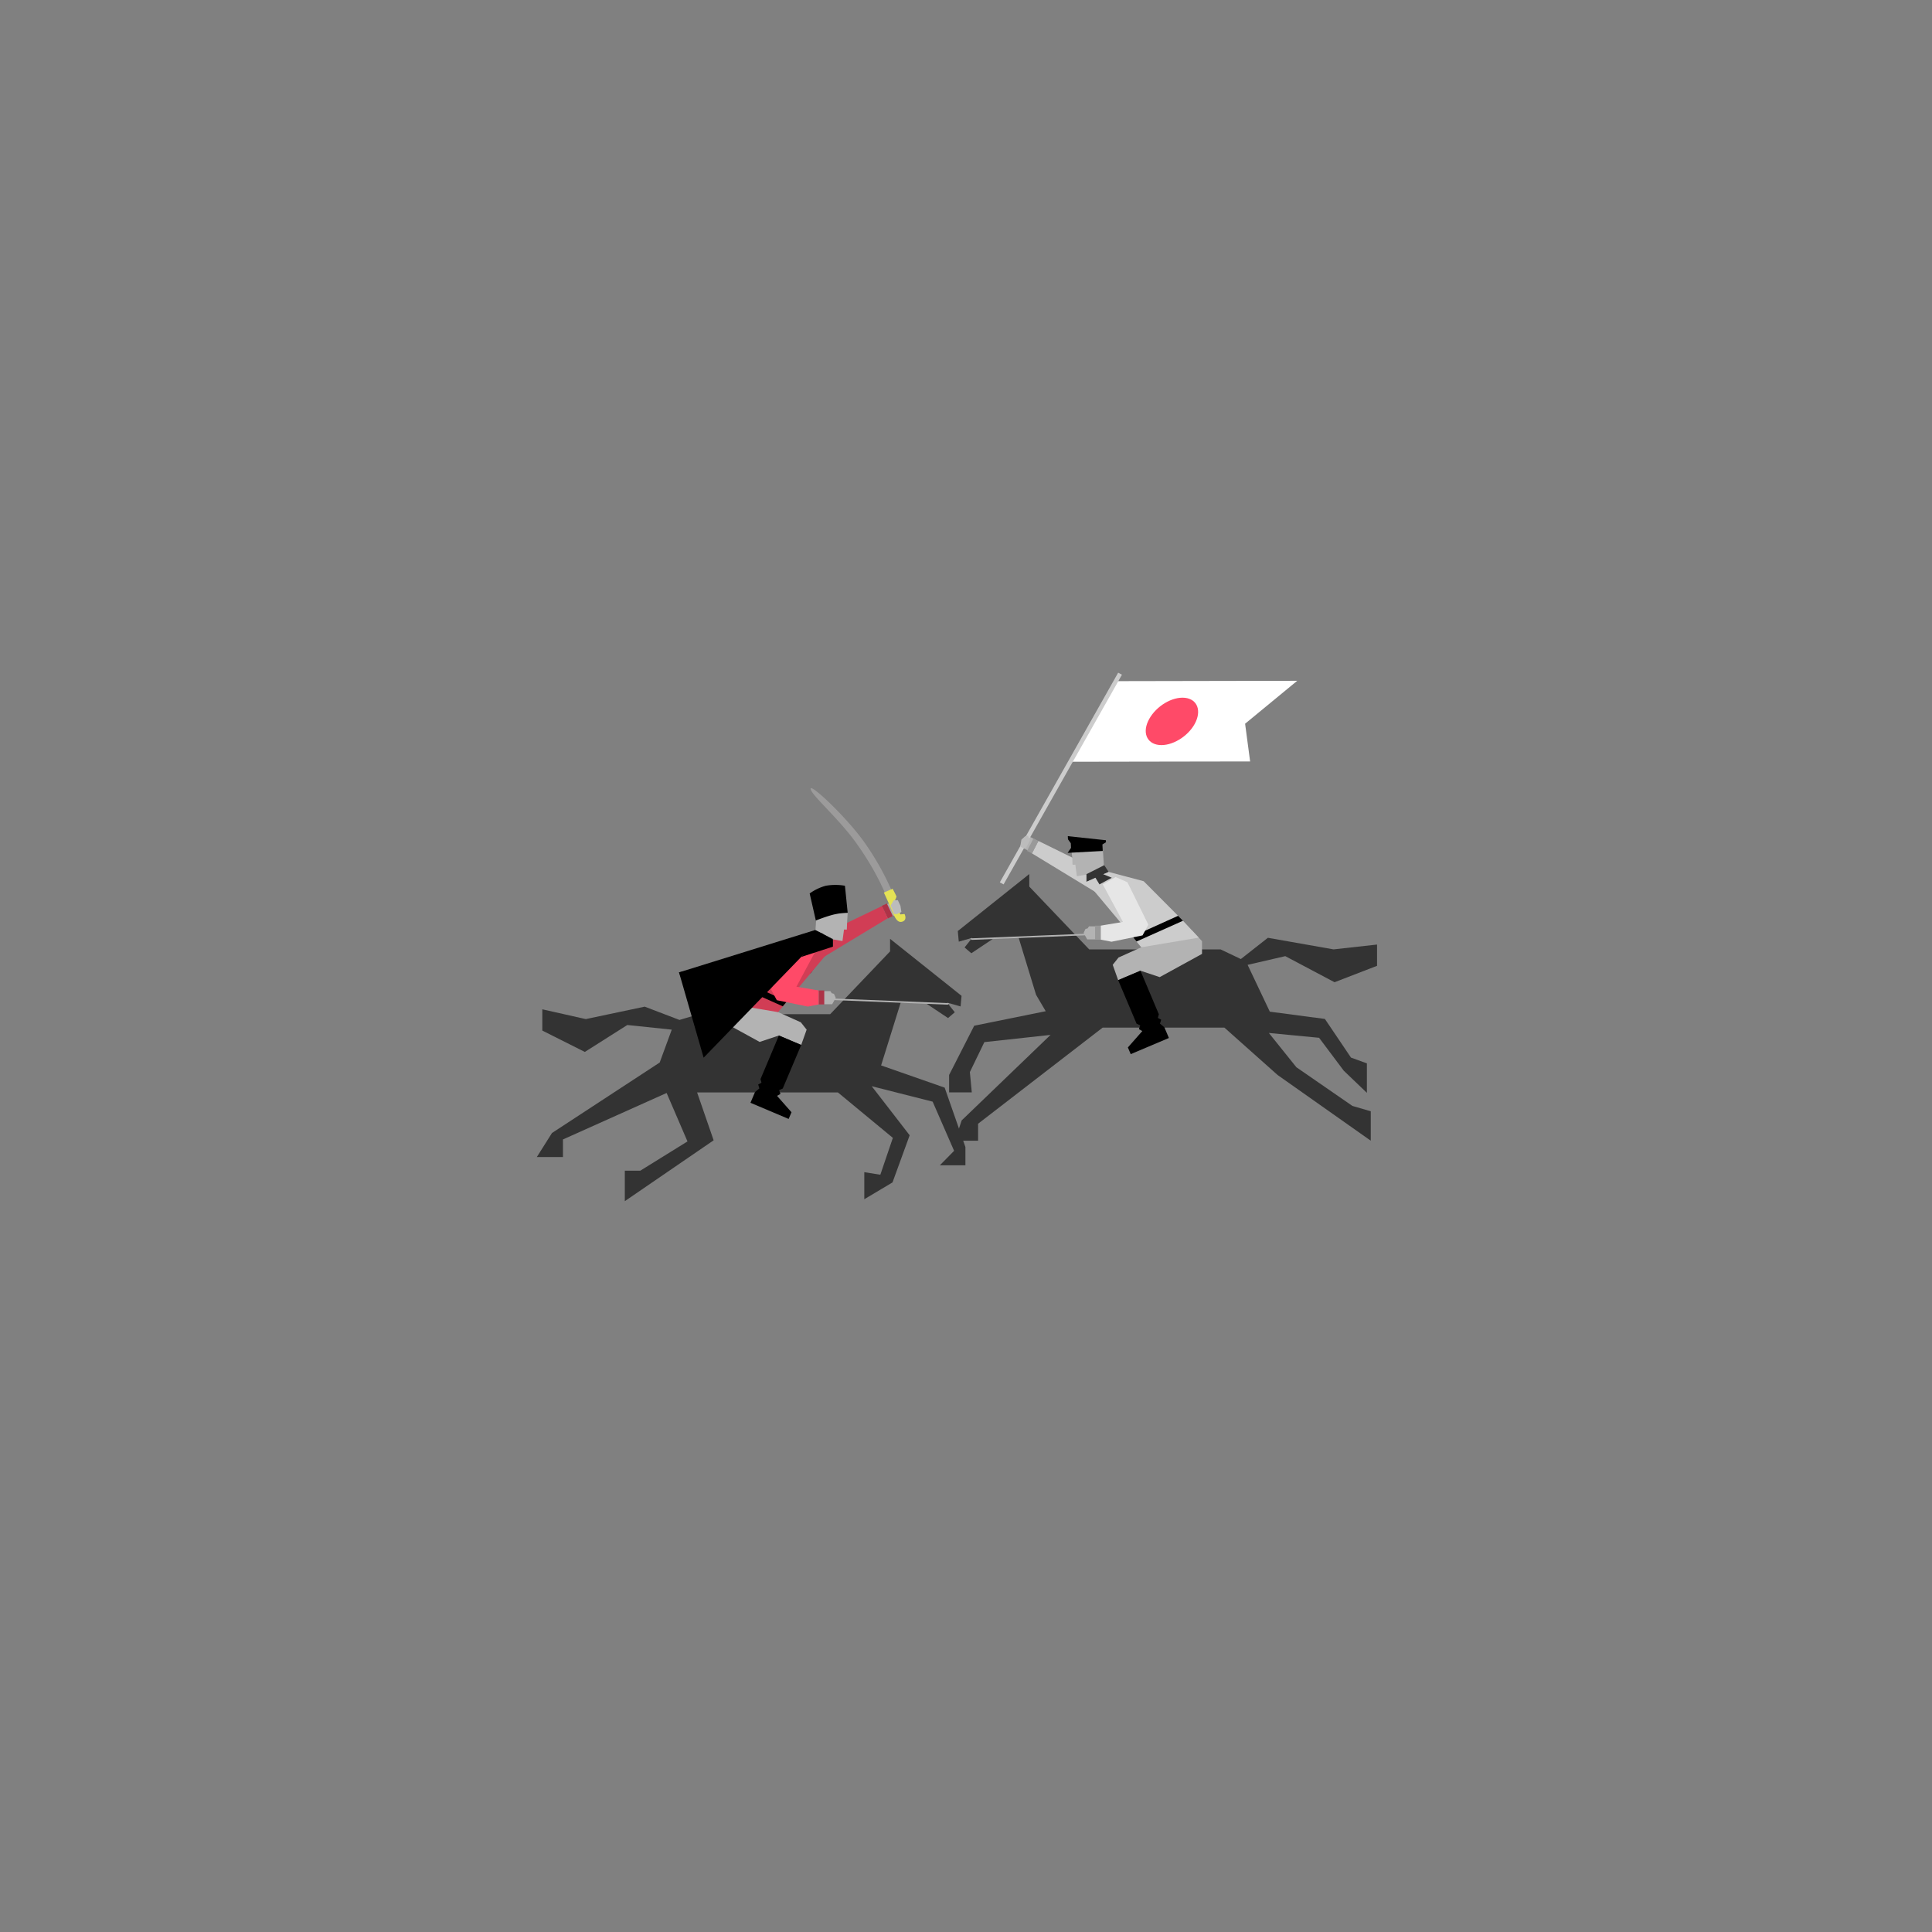 <svg id="Layer_1" data-name="Layer 1" xmlns="http://www.w3.org/2000/svg" viewBox="0 0 500 500"><rect x="0" y="0" width="500" height="500" fill="#808080" stroke="none"/><defs><style>.cls-1{fill:#d13d55;}.cls-2{fill:#b3b3b3;}.cls-3{fill:#333;}.cls-4{fill:#ff4a68;}.cls-5{fill:#ad3347;}.cls-6{fill:#aaa;}.cls-7{fill:#9c9b9b;}.cls-8{fill:#e4e255;}.cls-9{fill:#bcbcbc;}.cls-10{fill:none;}.cls-11{fill:#fff;}.cls-12{fill:#ccc;}.cls-13{fill:#e6e6e6;}.cls-14{fill:#999;}</style></defs><title>icon-51Artboard 7</title><polygon points="175.73 251.65 179.23 260.19 209.81 251.85 216.29 242.42 175.73 251.65"/><polygon class="cls-1" points="228.82 234.21 208.47 244.01 210.5 249.29 230.29 237.32 228.82 234.21"/><polygon class="cls-2" points="210.76 245.1 211.3 236.77 219.38 236.23 219.22 238.9 219.16 240.58 218.43 240.56 218.03 243.54 215.56 243.11 214.95 244.62 210.76 245.1"/><path d="M209.54,231.23a12.79,12.79,0,0,1,4.19-2,14.38,14.38,0,0,1,4.94,0l.71,7a16.93,16.93,0,0,0-3.84.51c-2,.52-4.4,1.49-4.4,1.49Z"/><polygon class="cls-2" points="211.88 259.89 215.37 259.89 216.29 258.22 215.82 257.2 215.25 257.04 214.89 256.5 211.88 256.5 211.88 259.89"/><polygon class="cls-3" points="161.7 302.98 161.7 310.86 184.69 295.11 180.41 282.72 216.85 282.72 231.07 294.48 227.83 304.02 223.68 303.36 223.68 310.36 230.98 306.01 235.42 293.81 225.6 281.11 241.37 285.11 246.92 297.83 243.23 301.58 249.85 301.58 249.85 296.86 244.48 281.48 228.03 275.73 233.1 259.47 239.35 259.47 245.35 263.47 247.1 261.97 245.1 259.47 248.6 260.47 248.85 257.72 230.35 242.97 230.35 246.22 214.85 262.47 180.85 262.47 175.85 263.96 166.85 260.52 151.6 263.74 140.35 261.21 140.35 266.71 151.35 272.24 162.35 265.27 173.85 266.47 170.73 274.98 142.85 293.22 138.93 299.44 145.69 299.44 145.69 294.89 172.52 282.86 177.92 295.4 165.7 302.98 161.7 302.98"/><polygon class="cls-2" points="188.3 257.5 185.64 260.35 185.64 263.64 196.6 269.65 201.58 267.99 207.35 270.43 208.76 266.47 207.25 264.57 199.59 261.13 188.3 257.5"/><polygon class="cls-3" points="210.96 240.69 215.54 243 215.54 245 209.81 242.42 210.96 240.69"/><polygon points="202.58 281.7 207.35 270.43 201.58 267.99 200.87 269.67 196.82 279.27 197.07 280.2 196.22 280.67 196.52 281.68 195.39 282.64 194.22 285.4 204.1 289.58 204.84 287.85 201.1 283.61 201.98 283.11 201.64 282.13 202.58 281.7"/><polygon class="cls-1" points="200.74 244.84 190.57 255.06 186.5 259.43 201.37 261.94 215.54 245 209.81 242.42 200.74 244.84"/><polygon points="202.58 260.43 190.57 255.06 191.84 253.79 203.68 259.13 202.58 260.43"/><polygon class="cls-4" points="206.11 255.36 211.32 245.66 208.01 243.75 204.95 245.1 199.54 256.07 201.04 258.85 209.07 260.5 211.88 259.95 211.88 256.33 206.11 255.36"/><rect class="cls-5" x="211.88" y="256.33" width="1.44" height="3.63"/><polygon class="cls-6" points="229.75 237.68 233.12 236.1 232.43 234.19 231.45 233.13 228.35 234.59 229.75 237.68"/><rect class="cls-5" x="228.93" y="233.95" width="1.44" height="3.62" transform="translate(-78.41 119.9) rotate(-25.14)"/><polygon class="cls-2" points="245.29 260.01 215.25 258.8 215.56 258.41 245.6 259.62 245.29 260.01"/><polygon class="cls-3" points="211.64 242.84 209 243.94 212.19 245.66 213.29 243.82 211.64 242.84"/><path class="cls-7" d="M229,231l1.69-.68a70.52,70.52,0,0,0-7.18-12.6c-4.53-6.3-13.64-14.9-13.72-13.63-.09,1.5,7.56,7.9,12.22,14.68A71.5,71.5,0,0,1,229,231"/><path class="cls-8" d="M228.73,231l2.28-1s1,1.88,1,2.06a4.94,4.94,0,0,1-.51,1.12l1.52,3.47,1.07-.11s.84,1.58-.63,2-2.12-1.72-2.88-3.47-1.83-4.06-1.83-4.06"/><polygon class="cls-9" points="231.28 233 230.51 234.33 231.37 236.51 232.1 236.57 233.28 236.01 233.04 234.43 232.35 232.95 231.28 233"/><polygon points="210.96 240.69 213.07 241.75 182.1 273.73 175.73 251.65 210.96 240.69"/><polygon points="207.34 247.66 215.54 245 215.54 243.14 212.6 241.51 207.34 247.66"/><ellipse class="cls-10" cx="249.23" cy="237.04" rx="112.5" ry="79.01"/><polygon class="cls-11" points="276.59 197.14 323.53 197.06 322.23 187.3 335.72 176.19 288.79 176.28 276.59 197.14"/><polygon class="cls-12" points="268.73 217.63 288.26 227.24 286.23 232.52 267.06 220.85 268.73 217.63"/><polygon class="cls-2" points="285.97 228.33 285.43 220 277.27 219.95 277.51 222.13 277.57 223.81 278.3 223.79 278.69 226.77 281.17 226.34 281.78 227.85 285.97 228.33"/><polygon points="285.3 218.55 286.23 217.97 286.2 217.45 276.35 216.4 276.39 217.21 277.12 218.22 277.18 219.43 276.3 220.72 285.39 220.23 285.3 218.55"/><polygon class="cls-2" points="284.85 243.12 281.36 243.12 280.44 241.45 280.91 240.42 281.48 240.26 281.83 239.73 284.85 239.73 284.85 243.12"/><polygon class="cls-3" points="354.75 287.6 354.75 295.21 330.63 278.2 316.88 265.95 285.36 265.95 253.13 290.82 253.13 295.21 247.13 295.21 248.88 289.96 271.88 267.83 254.75 269.7 251 277.45 251.5 282.7 245.63 282.7 245.63 278.2 252.13 265.45 270.63 261.7 268.13 257.45 263.63 242.7 257.38 242.7 251.38 246.7 249.63 245.2 251.63 242.7 248.13 243.7 247.88 240.95 266.38 226.2 266.38 229.45 281.88 245.7 315.88 245.7 321.13 248.2 328.13 242.7 345.13 245.7 356.38 244.45 356.38 249.95 345.38 254.2 332.63 247.45 322.88 249.7 328.63 261.82 342.88 263.7 349.63 273.7 353.75 275.2 353.75 282.83 347.75 277.08 341.38 268.58 328.38 267.33 335.5 276.2 350 286.21 354.75 287.6"/><polygon class="cls-2" points="308.43 240.73 311.08 243.57 311.08 246.87 300.13 252.88 295.14 251.22 289.38 253.66 287.97 249.69 289.48 247.8 297.14 244.36 308.43 240.73"/><polygon class="cls-3" points="285.77 223.91 281.18 226.23 281.18 228.22 286.92 225.65 285.77 223.91"/><polygon class="cls-12" points="295.99 228.06 306.16 238.29 310.23 242.66 295.36 245.16 281.18 228.22 286.92 225.65 295.99 228.06"/><polygon points="294.14 243.66 306.16 238.29 304.89 237.01 293.05 242.36 294.14 243.66"/><polygon class="cls-13" points="290.62 238.59 285.4 228.88 288.72 226.98 291.78 228.33 297.19 239.3 295.69 242.08 287.66 243.72 284.85 243.18 284.85 239.56 290.62 238.59"/><rect class="cls-14" x="283.41" y="239.56" width="1.44" height="3.63"/><polygon class="cls-2" points="267.14 220.69 264.04 219.08 265.47 216.61 266.03 216.3 268.7 217.69 267.14 220.69"/><rect class="cls-14" x="265.45" y="218.19" width="3.62" height="1.44" transform="translate(-50.34 354.86) rotate(-62.49)"/><polygon class="cls-2" points="251.44 243.24 281.48 242.03 281.17 241.64 251.13 242.85 251.44 243.24"/><polygon class="cls-3" points="285.09 226.07 287.73 227.16 284.54 228.88 283.44 227.05 285.09 226.07"/><polygon class="cls-12" points="258.75 228.36 259.73 228.88 290.36 174.61 289.38 174.09 258.75 228.36"/><polygon class="cls-9" points="266.03 216.3 266.59 217.4 265.59 219.33 265.06 219.61 264.04 219.08 264.34 217.3 265.32 216.4 266.03 216.3"/><polygon points="294.15 264.93 289.38 253.66 295.14 251.22 295.86 252.9 299.91 262.5 299.66 263.43 300.51 263.9 300.2 264.91 301.34 265.87 302.51 268.63 292.63 272.81 291.89 271.08 295.63 266.84 294.75 266.34 295.09 265.36 294.15 264.93"/><path class="cls-4" d="M309.5,186.72c-1.51,3.39-5.52,6.12-8.94,6.11s-5-2.77-3.45-6.16,5.52-6.12,8.94-6.11S311,183.33,309.5,186.72Z"/></svg>